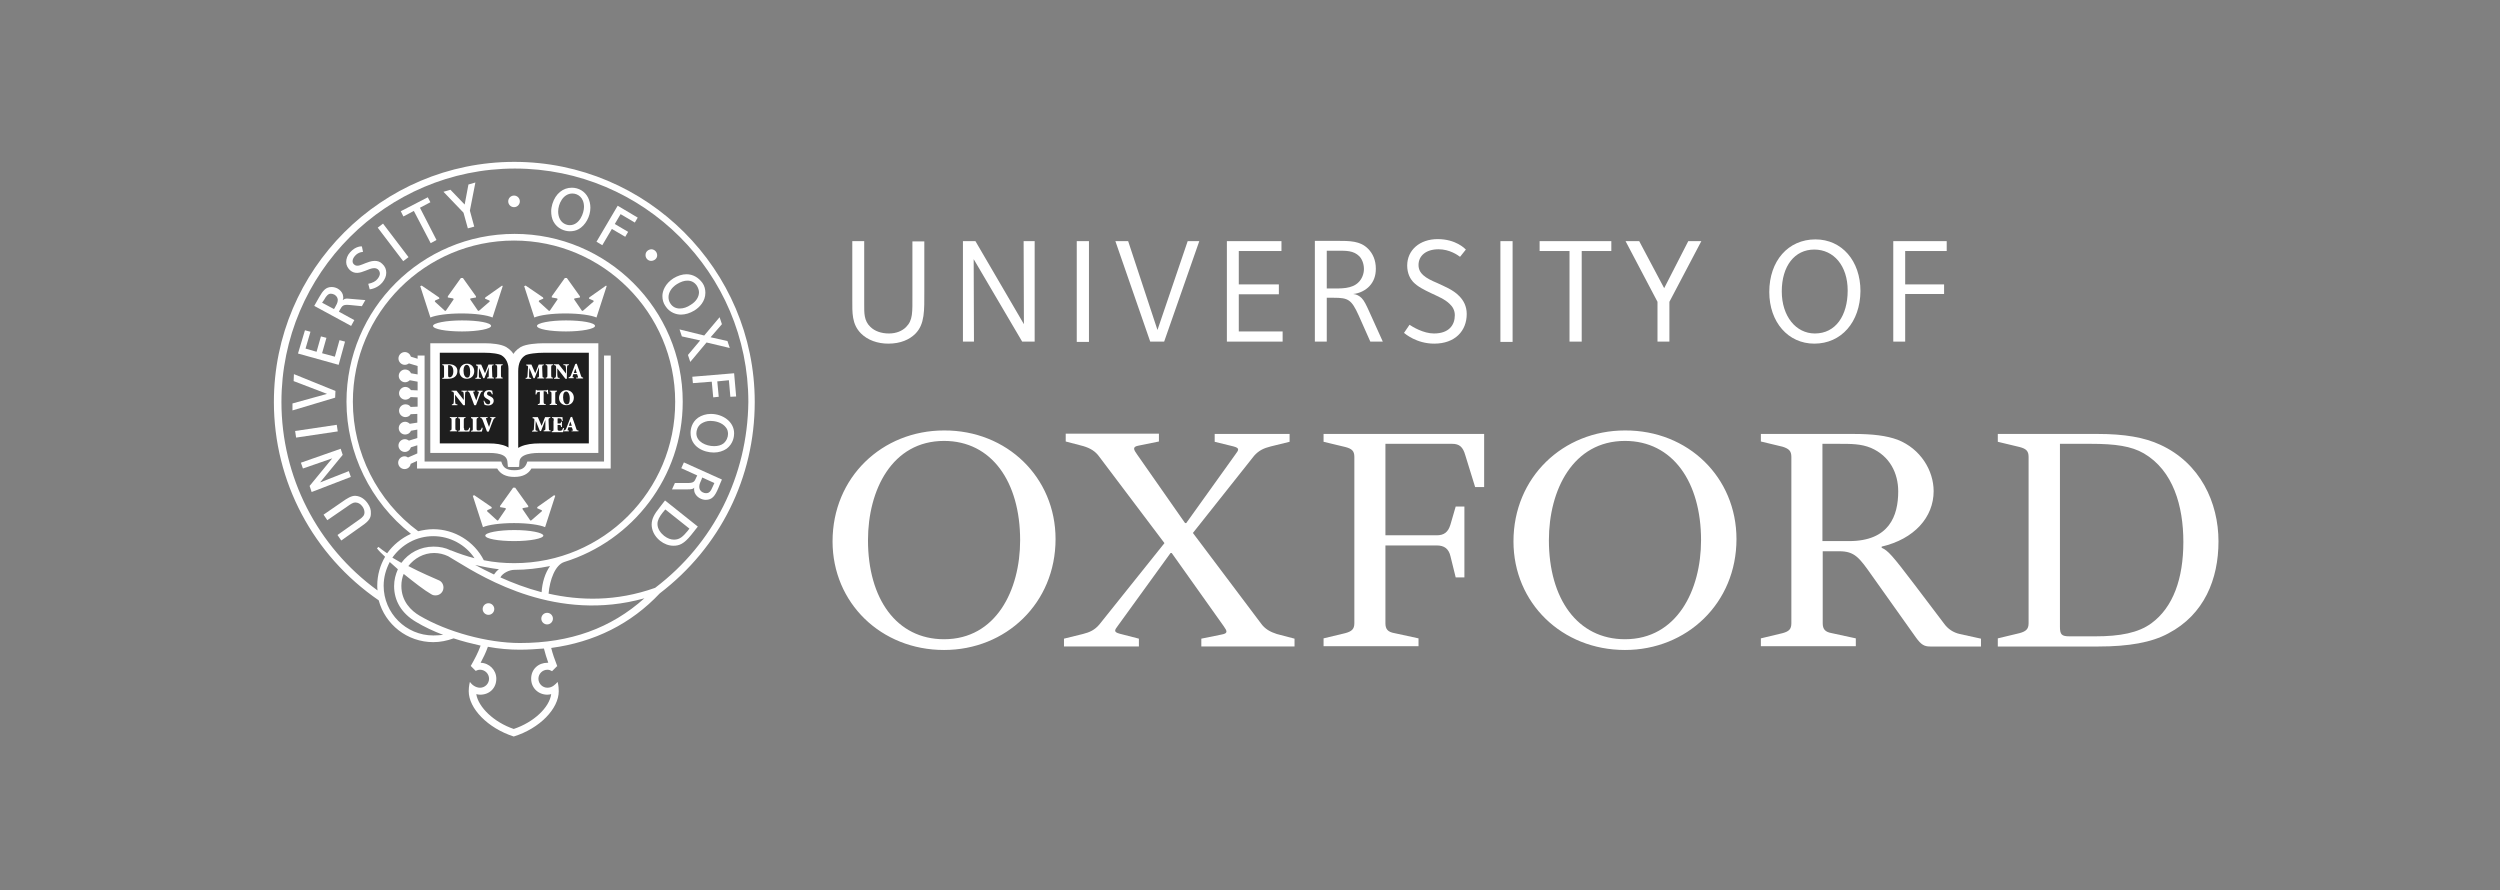<svg width="278" height="99" viewBox="0 0 278 99" fill="none" xmlns="http://www.w3.org/2000/svg">
<rect x="0" y="0" width="278" height="99" fill="#808080" stroke="none"/>
<path d="M57.095 41.28C57.095 40.279 56.772 39.505 56.03 39.052C55.578 38.794 54.674 38.697 53.899 38.697H48.377V49.837H54.383C55.771 49.837 56.869 50.16 56.966 51.387H57.095V41.28Z" fill="#1E1E1E"/>
<path d="M57.095 41.28C57.095 40.279 56.772 39.505 56.03 39.052C55.578 38.794 54.674 38.697 53.899 38.697H48.377V49.837H54.383C55.771 49.837 56.869 50.16 56.966 51.387H57.095V41.28Z" stroke="white" stroke-width="1.057" stroke-miterlimit="3.864"/>
<path d="M57.095 41.28C57.095 40.279 57.418 39.504 58.16 39.052C58.612 38.794 59.71 38.697 60.453 38.697H66.007V49.837H59.968C58.58 49.837 57.288 50.16 57.224 51.387H57.095V41.28Z" fill="#1E1E1E"/>
<path d="M57.095 41.28C57.095 40.279 57.418 39.504 58.16 39.052C58.612 38.794 59.71 38.697 60.453 38.697H66.007V49.837H59.968C58.58 49.837 57.288 50.16 57.224 51.387H57.095V41.28Z" stroke="white" stroke-width="1.057" stroke-miterlimit="3.864"/>
<path d="M67.169 39.537V51.322H58.644L58.547 51.581C58.386 51.936 58.128 52.291 57.191 52.291C56.255 52.291 55.997 51.936 55.835 51.581L55.738 51.322H47.214V39.537H46.439V39.892L45.696 39.666C45.599 39.375 45.341 39.149 45.018 39.149C44.631 39.149 44.308 39.472 44.308 39.86C44.308 40.247 44.631 40.57 45.018 40.57C45.18 40.57 45.341 40.506 45.47 40.409L46.439 40.699V41.636L45.696 41.507C45.599 41.248 45.341 41.087 45.051 41.087C44.663 41.087 44.34 41.41 44.34 41.797C44.34 42.185 44.663 42.508 45.051 42.508C45.244 42.508 45.438 42.411 45.567 42.281L46.439 42.443V43.412L45.696 43.379C45.567 43.185 45.341 43.024 45.083 43.024C44.695 43.024 44.373 43.347 44.373 43.734C44.373 44.122 44.695 44.445 45.083 44.445C45.309 44.445 45.535 44.316 45.664 44.154L46.439 44.187V45.22L45.664 45.252C45.535 45.058 45.341 44.961 45.083 44.961C44.695 44.961 44.373 45.284 44.373 45.672C44.373 46.059 44.695 46.382 45.083 46.382C45.341 46.382 45.567 46.253 45.664 46.059L46.407 46.027V46.996L45.567 47.125C45.438 46.996 45.244 46.899 45.051 46.899C44.663 46.899 44.34 47.222 44.34 47.609C44.34 47.997 44.663 48.319 45.051 48.319C45.341 48.319 45.599 48.158 45.696 47.9L46.407 47.771V48.707L45.47 48.998C45.341 48.901 45.18 48.836 45.018 48.836C44.631 48.836 44.308 49.159 44.308 49.547C44.308 49.934 44.631 50.257 45.018 50.257C45.341 50.257 45.599 50.031 45.696 49.74L46.407 49.514V50.418L45.373 50.87C45.277 50.806 45.147 50.741 44.986 50.741C44.599 50.741 44.276 51.064 44.276 51.452C44.276 51.839 44.599 52.162 44.986 52.162C45.341 52.162 45.632 51.904 45.664 51.581L46.374 51.258V52.097H55.286C55.641 52.711 56.255 53.034 57.191 53.034C58.128 53.034 58.741 52.711 59.096 52.097H67.911V39.537H67.169Z" fill="white"/>
<path d="M51.38 35.63C49.604 35.63 48.151 35.92 48.151 36.243C48.151 36.599 49.604 36.857 51.38 36.857C53.156 36.857 54.609 36.566 54.609 36.243C54.609 35.888 53.188 35.63 51.38 35.63Z" fill="white"/>
<path d="M55.836 31.755L53.963 33.079L53.93 33.208L54.383 33.402C54.479 33.434 54.479 33.531 54.415 33.563L53.252 34.564H53.156L52.316 33.337C52.251 33.273 52.284 33.176 52.381 33.176L52.929 33.079V32.95L51.477 30.916H51.25L49.797 32.95V33.079L50.346 33.176C50.443 33.208 50.475 33.273 50.411 33.337L49.571 34.564H49.474L48.377 33.563C48.344 33.531 48.344 33.466 48.409 33.402L48.861 33.208L48.829 33.079L46.891 31.755L46.73 31.82L47.86 35.307C48.441 35.048 49.765 34.855 51.315 34.855C52.865 34.855 54.189 35.048 54.77 35.307L55.9 31.82L55.836 31.755Z" fill="white"/>
<path d="M57.192 58.942C55.416 58.942 53.963 59.233 53.963 59.556C53.963 59.911 55.416 60.169 57.192 60.169C58.968 60.169 60.421 59.879 60.421 59.556C60.389 59.233 58.968 58.942 57.192 58.942Z" fill="white"/>
<path d="M61.615 55.068L59.742 56.392V56.521L60.194 56.715C60.291 56.747 60.291 56.844 60.227 56.876L59.064 57.877H58.968L58.128 56.65C58.063 56.585 58.096 56.489 58.193 56.489L58.742 56.392V56.263L57.288 54.228H57.062L55.609 56.263V56.392L56.158 56.489C56.255 56.521 56.288 56.585 56.223 56.65L55.383 57.877H55.287L54.189 56.876C54.156 56.844 54.156 56.747 54.221 56.715L54.673 56.521V56.392L52.736 55.068L52.574 55.132L53.704 58.62C54.286 58.361 55.609 58.167 57.159 58.167C58.709 58.167 60.033 58.361 60.614 58.62L61.744 55.132L61.615 55.068Z" fill="white"/>
<path d="M62.939 35.63C61.163 35.63 59.71 35.92 59.71 36.243C59.71 36.599 61.163 36.857 62.939 36.857C64.715 36.857 66.168 36.566 66.168 36.243C66.168 35.888 64.715 35.63 62.939 35.63Z" fill="white"/>
<path d="M67.395 31.755L65.522 33.079L65.49 33.208L65.942 33.402C66.039 33.434 66.039 33.531 65.974 33.563L64.812 34.564H64.715L63.875 33.337C63.811 33.273 63.843 33.176 63.94 33.176L64.489 33.079V32.95L63.036 30.916H62.81L61.357 32.95V33.079L61.906 33.176C62.003 33.208 62.035 33.273 61.97 33.337L61.131 34.564H61.034L59.936 33.563C59.904 33.531 59.904 33.466 59.968 33.402L60.42 33.208L60.388 33.079L58.451 31.755L58.289 31.82L59.419 35.307C60.001 35.048 61.325 34.855 62.874 34.855C64.424 34.855 65.748 35.048 66.329 35.307L67.46 31.82L67.395 31.755Z" fill="white"/>
<path d="M49.926 40.505C50.217 40.505 50.475 40.57 50.637 40.731C50.766 40.828 50.863 41.022 50.863 41.248C50.863 41.861 50.411 42.12 49.83 42.12H49.184V42.023C49.378 42.023 49.378 41.991 49.378 41.732V40.893C49.378 40.635 49.345 40.602 49.184 40.602V40.505H49.926ZM49.83 41.7C49.83 41.926 49.894 41.958 49.991 41.958C50.217 41.958 50.411 41.732 50.411 41.28C50.411 40.764 50.153 40.602 49.926 40.602C49.862 40.602 49.83 40.602 49.83 40.635C49.83 40.635 49.83 40.699 49.83 40.764V41.7Z" fill="white"/>
<path d="M52.736 41.28C52.736 41.797 52.381 42.12 51.896 42.12C51.412 42.12 51.089 41.765 51.089 41.313C51.089 40.925 51.347 40.441 51.929 40.441C52.381 40.441 52.736 40.796 52.736 41.28ZM51.541 41.216C51.541 41.668 51.703 41.991 51.961 41.991C52.187 41.991 52.284 41.797 52.284 41.345C52.284 40.861 52.122 40.57 51.896 40.57C51.703 40.57 51.541 40.796 51.541 41.216Z" fill="white"/>
<path d="M54.899 40.505V40.602C54.705 40.635 54.705 40.635 54.705 40.893L54.737 41.7C54.737 41.958 54.737 41.991 54.931 41.991V42.087H54.156V41.991C54.35 41.958 54.35 41.958 54.35 41.7V40.828L53.865 42.055H53.736L53.284 40.925L53.252 41.474C53.252 41.7 53.252 41.797 53.252 41.894C53.252 41.991 53.316 42.023 53.478 42.023V42.12H52.864V42.023C52.994 42.023 53.026 41.991 53.058 41.894C53.058 41.829 53.09 41.7 53.09 41.474L53.123 40.99C53.155 40.667 53.123 40.667 52.929 40.635V40.538H53.51L53.93 41.506L54.318 40.538H54.899V40.505Z" fill="white"/>
<path d="M55.706 41.7C55.706 41.958 55.739 41.991 55.9 41.991V42.087H55.093V41.991C55.254 41.991 55.287 41.958 55.287 41.7V40.893C55.287 40.635 55.254 40.602 55.093 40.602V40.505H55.9V40.602C55.739 40.602 55.706 40.635 55.706 40.893V41.7Z" fill="white"/>
<path d="M51.735 45.058H51.509L50.605 43.896V44.348C50.605 44.606 50.605 44.735 50.637 44.832C50.637 44.929 50.702 44.961 50.863 44.961V45.058H50.249V44.961C50.346 44.961 50.411 44.929 50.443 44.832C50.443 44.767 50.475 44.606 50.475 44.348V43.896C50.475 43.702 50.475 43.67 50.411 43.605C50.379 43.541 50.314 43.541 50.217 43.541V43.444H50.766L51.573 44.477V44.154C51.573 43.896 51.573 43.767 51.541 43.67C51.541 43.573 51.476 43.541 51.315 43.541V43.444H51.928V43.541C51.799 43.541 51.735 43.573 51.735 43.67C51.735 43.734 51.703 43.896 51.703 44.154V45.058H51.735Z" fill="white"/>
<path d="M52.736 45.058C52.575 44.606 52.349 44.025 52.252 43.767C52.155 43.573 52.123 43.541 51.993 43.541V43.444H52.801V43.541H52.704C52.607 43.541 52.607 43.573 52.639 43.67C52.672 43.799 52.865 44.283 52.962 44.541C53.027 44.348 53.188 43.863 53.22 43.734C53.285 43.573 53.253 43.573 53.156 43.541H53.091V43.444H53.672V43.541C53.543 43.573 53.511 43.573 53.414 43.799C53.414 43.831 53.091 44.574 52.93 45.058H52.736Z" fill="white"/>
<path d="M53.834 44.541C53.898 44.671 54.027 44.961 54.286 44.961C54.415 44.961 54.512 44.864 54.512 44.703C54.512 44.574 54.415 44.477 54.253 44.412L54.221 44.38C54.027 44.283 53.801 44.154 53.801 43.896C53.801 43.605 53.995 43.379 54.383 43.379C54.447 43.379 54.544 43.379 54.608 43.411C54.673 43.411 54.705 43.444 54.738 43.444C54.738 43.541 54.77 43.67 54.802 43.831L54.705 43.864C54.641 43.702 54.576 43.541 54.383 43.541C54.253 43.541 54.156 43.638 54.156 43.767C54.156 43.896 54.253 43.96 54.415 44.025L54.479 44.057C54.705 44.154 54.899 44.283 54.899 44.574C54.899 44.864 54.641 45.09 54.286 45.09C54.189 45.09 54.092 45.058 54.027 45.058C53.963 45.026 53.898 45.026 53.866 44.994C53.834 44.864 53.801 44.735 53.769 44.574L53.834 44.541Z" fill="white"/>
<path d="M50.637 47.577C50.637 47.835 50.669 47.868 50.831 47.868V47.965H50.024V47.868C50.185 47.868 50.217 47.835 50.217 47.577V46.77C50.217 46.511 50.185 46.479 50.024 46.479V46.382H50.831V46.479C50.669 46.479 50.637 46.511 50.637 46.77V47.577Z" fill="white"/>
<path d="M51.606 47.609C51.606 47.739 51.606 47.803 51.671 47.835C51.703 47.868 51.767 47.868 51.832 47.868C51.897 47.868 52.026 47.868 52.058 47.803C52.09 47.771 52.155 47.706 52.187 47.545L52.284 47.577C52.284 47.674 52.219 47.932 52.187 47.997H50.96V47.9C51.154 47.9 51.154 47.868 51.154 47.609V46.802C51.154 46.544 51.122 46.511 50.96 46.511V46.382H51.767V46.479C51.606 46.479 51.574 46.511 51.574 46.77V47.609H51.606Z" fill="white"/>
<path d="M52.994 47.609C52.994 47.739 52.994 47.803 53.058 47.835C53.09 47.868 53.155 47.868 53.22 47.868C53.284 47.868 53.413 47.868 53.446 47.803C53.478 47.771 53.542 47.706 53.575 47.545L53.672 47.577C53.672 47.674 53.607 47.932 53.575 47.997H52.38V47.9C52.574 47.9 52.574 47.868 52.574 47.609V46.802C52.574 46.544 52.542 46.511 52.38 46.511V46.382H53.187V46.479C53.026 46.479 52.994 46.511 52.994 46.77V47.609Z" fill="white"/>
<path d="M54.156 47.997C53.995 47.545 53.769 46.964 53.672 46.705C53.575 46.511 53.542 46.479 53.413 46.479V46.382H54.221V46.479H54.124C54.027 46.479 54.027 46.511 54.059 46.608C54.091 46.737 54.285 47.222 54.382 47.48C54.447 47.286 54.608 46.802 54.64 46.673C54.705 46.511 54.673 46.511 54.576 46.479H54.511V46.382H55.092V46.479C54.963 46.511 54.931 46.511 54.834 46.737C54.834 46.77 54.511 47.512 54.35 47.997H54.156Z" fill="white"/>
<path d="M60.485 40.505V40.602C60.291 40.635 60.291 40.635 60.291 40.893L60.323 41.7C60.323 41.958 60.323 41.991 60.517 41.991V42.087H59.742V41.991C59.936 41.958 59.936 41.958 59.936 41.7V40.828L59.451 42.055H59.322L58.87 40.925L58.838 41.474C58.838 41.7 58.838 41.797 58.838 41.894C58.838 41.991 58.903 42.023 59.064 42.023V42.12H58.45V42.023C58.58 42.023 58.612 41.991 58.644 41.894C58.644 41.829 58.676 41.7 58.676 41.474L58.709 40.99C58.741 40.667 58.709 40.667 58.515 40.635V40.538H59.096L59.516 41.506L59.903 40.538H60.485V40.505Z" fill="white"/>
<path d="M61.292 41.7C61.292 41.958 61.325 41.991 61.486 41.991V42.087H60.679V41.991C60.84 41.991 60.873 41.958 60.873 41.7V40.893C60.873 40.635 60.84 40.602 60.679 40.602V40.505H61.486V40.602C61.325 40.602 61.292 40.635 61.292 40.893V41.7Z" fill="white"/>
<path d="M63.101 42.12H62.875L61.971 40.957V41.41C61.971 41.668 61.971 41.797 62.003 41.894C62.003 41.991 62.068 42.023 62.229 42.023V42.12H61.615V42.023C61.712 42.023 61.777 41.991 61.809 41.894C61.809 41.829 61.842 41.7 61.842 41.41V40.957C61.842 40.764 61.842 40.731 61.777 40.667C61.745 40.602 61.68 40.602 61.583 40.602V40.505H62.132L62.939 41.539V41.216C62.939 40.957 62.939 40.828 62.907 40.731C62.907 40.635 62.843 40.602 62.649 40.602V40.505H63.262V40.602C63.133 40.602 63.069 40.635 63.069 40.731C63.069 40.796 63.036 40.957 63.036 41.216V42.12H63.101Z" fill="white"/>
<path d="M64.134 41.991H64.198C64.295 41.991 64.295 41.959 64.263 41.862L64.166 41.603H63.746L63.682 41.829C63.649 41.926 63.649 41.959 63.746 41.959H63.811V42.055H63.23V41.959C63.359 41.926 63.391 41.926 63.488 41.733L63.972 40.473L64.134 40.441L64.295 40.893C64.392 41.184 64.521 41.474 64.586 41.733C64.65 41.959 64.715 41.959 64.844 41.991V42.088H64.069V41.991H64.134ZM63.811 41.474H64.134L63.972 40.99L63.811 41.474Z" fill="white"/>
<path d="M60.453 44.638C60.453 44.897 60.486 44.929 60.679 44.929V45.026H59.807V44.929C60.001 44.929 60.033 44.897 60.033 44.638V43.573H60.001C59.84 43.573 59.775 43.605 59.743 43.637C59.711 43.67 59.678 43.734 59.646 43.863H59.549C59.549 43.67 59.581 43.476 59.581 43.347H59.646C59.678 43.411 59.711 43.411 59.775 43.411H60.744C60.808 43.411 60.808 43.411 60.873 43.347H60.938C60.938 43.444 60.938 43.67 60.97 43.831H60.873C60.841 43.67 60.808 43.605 60.776 43.573C60.744 43.54 60.647 43.508 60.55 43.508H60.453V44.638Z" fill="white"/>
<path d="M61.744 44.638C61.744 44.897 61.777 44.929 61.938 44.929V45.026H61.131V44.929C61.292 44.929 61.325 44.897 61.325 44.638V43.831C61.325 43.573 61.292 43.541 61.131 43.541V43.444H61.938V43.541C61.777 43.541 61.744 43.573 61.744 43.831V44.638Z" fill="white"/>
<path d="M63.811 44.219C63.811 44.735 63.456 45.058 62.971 45.058C62.487 45.058 62.164 44.703 62.164 44.251C62.164 43.864 62.422 43.379 63.004 43.379C63.456 43.411 63.811 43.734 63.811 44.219ZM62.616 44.186C62.616 44.638 62.778 44.961 63.036 44.961C63.262 44.961 63.359 44.768 63.359 44.316C63.359 43.831 63.165 43.541 62.971 43.541C62.745 43.541 62.616 43.734 62.616 44.186Z" fill="white"/>
<path d="M61.196 46.382V46.479C61.002 46.511 61.002 46.511 61.002 46.77L61.034 47.577C61.034 47.835 61.034 47.867 61.228 47.867V47.964H60.453V47.867C60.647 47.835 60.647 47.835 60.647 47.577V46.705L60.162 47.932H60.033L59.581 46.802L59.549 47.351C59.549 47.577 59.549 47.674 59.549 47.77C59.549 47.867 59.613 47.9 59.775 47.9V47.996H59.161V47.9C59.29 47.9 59.323 47.867 59.355 47.77C59.355 47.706 59.387 47.577 59.387 47.351L59.42 46.866C59.452 46.544 59.42 46.544 59.226 46.511V46.382H59.807L60.227 47.351L60.614 46.382H61.196Z" fill="white"/>
<path d="M61.583 46.77C61.583 46.511 61.551 46.479 61.389 46.479V46.382H62.552C62.552 46.414 62.552 46.608 62.584 46.802H62.487C62.455 46.673 62.422 46.608 62.39 46.576C62.358 46.544 62.261 46.511 62.132 46.511H62.099C62.003 46.511 62.003 46.511 62.003 46.608V47.092H62.132C62.358 47.092 62.358 47.092 62.39 46.899H62.487V47.48H62.39C62.358 47.254 62.358 47.254 62.132 47.254H62.003V47.641C62.003 47.77 62.003 47.835 62.067 47.867C62.099 47.9 62.164 47.9 62.229 47.9C62.325 47.9 62.422 47.9 62.487 47.835C62.519 47.803 62.584 47.706 62.616 47.577L62.713 47.609C62.713 47.738 62.648 47.996 62.616 48.061H61.357V47.964C61.551 47.932 61.551 47.932 61.551 47.674V46.77H61.583Z" fill="white"/>
<path d="M63.553 47.9H63.617C63.714 47.9 63.714 47.867 63.682 47.77L63.585 47.512H63.197L63.133 47.738C63.1 47.835 63.1 47.867 63.197 47.867H63.262V47.964H62.713V47.867C62.842 47.835 62.874 47.835 62.971 47.641L63.456 46.382L63.617 46.35L63.779 46.802C63.876 47.092 64.005 47.383 64.069 47.641C64.134 47.867 64.198 47.867 64.328 47.867V47.964H63.553V47.9ZM63.262 47.351H63.585L63.423 46.866L63.262 47.351Z" fill="white"/>
<path d="M54.964 67.725C54.964 68.08 54.673 68.371 54.318 68.371C53.963 68.371 53.672 68.08 53.672 67.725C53.672 67.37 53.963 67.079 54.318 67.079C54.673 67.079 54.964 67.37 54.964 67.725Z" fill="white"/>
<path d="M61.486 68.791C61.486 69.146 61.195 69.436 60.84 69.436C60.485 69.436 60.194 69.146 60.194 68.791C60.194 68.435 60.485 68.145 60.84 68.145C61.195 68.145 61.486 68.435 61.486 68.791Z" fill="white"/>
<path d="M57.806 22.391C57.806 22.747 57.515 23.037 57.16 23.037C56.804 23.037 56.514 22.747 56.514 22.391C56.514 22.036 56.804 21.746 57.16 21.746C57.515 21.746 57.806 22.036 57.806 22.391Z" fill="white"/>
<path d="M73.078 28.397C73.078 28.752 72.755 29.01 72.399 29.01C72.044 29.01 71.754 28.687 71.786 28.332C71.786 27.977 72.109 27.719 72.464 27.719C72.819 27.751 73.078 28.042 73.078 28.397Z" fill="white"/>
<path d="M40.886 55.972C41.144 56.327 41.273 56.715 41.241 57.102C41.241 57.554 41.079 57.909 40.272 58.458L37.947 60.105L37.528 59.491C37.528 59.491 39.917 57.812 39.949 57.78C40.369 57.489 40.53 57.296 40.53 56.973C40.53 56.779 40.466 56.553 40.304 56.327C40.078 56.004 39.788 55.875 39.497 55.875C39.271 55.875 39.013 56.036 38.561 56.359L36.397 57.845L35.978 57.231L38.044 55.81C38.625 55.391 39.077 55.132 39.497 55.132C40.143 55.165 40.595 55.552 40.886 55.972Z" fill="white"/>
<path d="M33.459 51.452L37.883 49.902L38.109 50.58L35.59 53.647L38.787 52.388L39.013 53.034L34.654 54.713L34.428 54.035L36.946 50.967L33.685 52.097L33.459 51.452Z" fill="white"/>
<path d="M37.449 47.238L32.818 47.926L32.927 48.66L37.558 47.973L37.449 47.238Z" fill="white"/>
<path d="M32.652 42.378L32.684 41.603L37.302 43.476L37.269 44.219L32.523 45.639V44.864L36.365 43.799L32.652 42.378Z" fill="white"/>
<path d="M36.882 31.916C36.236 31.916 35.913 32.304 35.493 33.047L34.944 34.015L39.045 36.243L39.4 35.597L37.689 34.661L37.786 34.467C38.077 33.951 38.173 33.854 38.916 33.918L40.24 34.048L40.627 33.37L39.078 33.24C38.755 33.208 38.529 33.176 38.335 33.24C38.27 33.273 38.206 33.305 38.109 33.37C38.141 33.273 38.173 33.208 38.173 33.111C38.173 32.982 38.141 32.853 38.109 32.724C38.012 32.465 37.818 32.239 37.528 32.078C37.334 31.981 37.108 31.916 36.882 31.916ZM36.042 33.337C36.301 32.853 36.527 32.659 36.785 32.659C36.882 32.659 37.043 32.691 37.172 32.756C37.334 32.853 37.495 33.014 37.528 33.176C37.56 33.24 37.56 33.305 37.56 33.37C37.56 33.66 37.398 33.918 37.237 34.209L37.14 34.37L35.816 33.66L36.042 33.337Z" fill="white"/>
<path d="M42.593 24.866L42.002 25.315L44.836 29.043L45.427 28.593L42.593 24.866Z" fill="white"/>
<path d="M44.567 23.489L47.569 21.939L47.86 22.488L46.698 23.102L48.538 26.686L47.892 27.041L46.02 23.457L44.857 24.07L44.567 23.489Z" fill="white"/>
<path d="M52.09 20.518L52.864 20.293L52.251 23.424L52.735 25.2L52.025 25.394L51.541 23.651L49.313 21.326L50.088 21.1L51.67 22.746L52.09 20.518Z" fill="white"/>
<path d="M66.329 26.88L68.687 22.876L70.915 24.2L70.592 24.748L69.01 23.812L68.364 24.91L69.849 25.782L69.526 26.331L68.041 25.459L66.975 27.267L66.329 26.88Z" fill="white"/>
<path d="M78.308 37.309L80.02 35.275L80.278 36.05L79.019 37.503L80.891 37.922L81.15 38.697L78.567 38.084L76.758 40.247L76.5 39.472L77.856 37.858L75.822 37.406L75.564 36.631L78.308 37.309Z" fill="white"/>
<path d="M76.985 41.894L81.634 41.506L81.86 44.09L81.215 44.122L81.053 42.281L79.762 42.41L79.923 44.122L79.31 44.186L79.148 42.443L77.049 42.604L76.985 41.894Z" fill="white"/>
<path d="M79.051 46.027C78.502 46.027 78.018 46.188 77.63 46.447C76.92 46.963 76.791 47.706 76.791 48.126C76.791 49.708 78.276 50.321 79.374 50.321C79.923 50.321 80.407 50.16 80.795 49.901C81.57 49.32 81.634 48.481 81.634 48.19C81.634 46.866 80.343 46.027 79.051 46.027ZM79.406 49.611C78.502 49.611 77.437 49.127 77.437 48.19C77.437 47.867 77.566 47.415 77.953 47.125C78.244 46.931 78.599 46.802 78.987 46.802C79.439 46.802 80.278 46.931 80.73 47.544C80.892 47.738 80.956 47.996 80.956 48.255C80.956 48.61 80.795 49.03 80.44 49.32C80.181 49.514 79.826 49.611 79.406 49.611Z" fill="white"/>
<path d="M76.339 30.496C75.855 30.496 75.371 30.657 74.886 30.948C73.982 31.529 73.659 32.336 73.659 32.917C73.659 33.305 73.756 33.693 73.982 34.015C74.467 34.79 75.242 34.984 75.726 34.984C76.21 34.984 76.727 34.823 77.211 34.532C77.792 34.177 78.438 33.499 78.438 32.562C78.438 32.175 78.341 31.787 78.115 31.465C77.663 30.851 77.05 30.496 76.339 30.496ZM75.597 34.306C75.177 34.306 74.79 34.145 74.531 33.725C74.402 33.531 74.338 33.273 74.338 33.047C74.338 32.53 74.66 31.981 75.274 31.594C75.694 31.335 76.081 31.206 76.436 31.206C76.888 31.206 77.243 31.4 77.502 31.787C77.631 32.013 77.728 32.272 77.728 32.498C77.728 33.014 77.405 33.531 76.824 33.886C76.404 34.177 75.984 34.306 75.597 34.306Z" fill="white"/>
<path d="M63.585 20.873C62.616 20.873 61.777 21.519 61.422 22.682C61.357 22.94 61.292 23.198 61.292 23.457C61.292 23.909 61.357 24.296 61.551 24.651C61.97 25.426 62.778 25.717 63.359 25.717C63.714 25.717 64.037 25.652 64.328 25.491C65.102 25.071 65.651 24.07 65.651 23.102C65.651 22.682 65.554 22.294 65.393 21.971C65.038 21.261 64.328 20.873 63.585 20.873ZM63.359 25.039C63.036 25.039 62.519 24.877 62.261 24.361C62.132 24.135 62.067 23.812 62.067 23.521C62.067 22.682 62.616 21.519 63.649 21.519C64.231 21.519 64.941 21.939 64.941 23.005C64.941 23.683 64.457 25.039 63.359 25.039Z" fill="white"/>
<path d="M37.753 37.825L38.367 37.987L37.657 40.57L33.136 39.311L33.911 36.727L34.524 36.889L33.975 38.762L35.203 39.117L35.687 37.406L36.3 37.567L35.816 39.278L37.237 39.666L37.753 37.825Z" fill="white"/>
<path d="M38.916 28.074C39.562 27.331 40.24 27.396 40.24 27.396L40.369 28.009C40.369 28.009 39.852 28.009 39.465 28.462C39.304 28.655 39.207 28.849 39.207 29.043C39.207 29.204 39.271 29.333 39.4 29.43C39.723 29.721 40.272 29.398 40.627 29.269C40.886 29.172 41.273 29.01 41.661 29.01C41.951 29.01 42.242 29.075 42.5 29.333C42.823 29.624 42.952 29.947 42.952 30.334C42.952 30.722 42.791 31.077 42.5 31.432C41.919 32.11 41.112 32.175 41.112 32.175L40.95 31.561C41.435 31.464 41.79 31.271 41.984 31.012C42.145 30.819 42.242 30.593 42.242 30.431C42.242 30.27 42.177 30.076 42.016 29.947C41.887 29.85 41.758 29.818 41.596 29.818C41.306 29.818 40.95 29.979 40.627 30.108C40.046 30.334 39.465 30.528 38.916 30.044C38.658 29.785 38.496 29.495 38.496 29.14C38.496 28.784 38.626 28.397 38.916 28.074Z" fill="white"/>
<path d="M75.758 52.065L77.534 52.872L77.437 53.066C77.211 53.615 77.114 53.712 76.372 53.712H75.048L74.725 54.422H76.275C76.598 54.422 76.824 54.422 77.017 54.358C77.082 54.325 77.147 54.293 77.211 54.228C77.211 54.261 77.179 54.293 77.179 54.358C77.179 54.519 77.211 54.713 77.276 54.842C77.502 55.326 78.051 55.584 78.47 55.584C79.213 55.584 79.504 55.132 79.859 54.325C79.859 54.293 80.279 53.324 80.279 53.324L76.049 51.419L75.758 52.065ZM78.503 54.842C78.277 54.842 77.921 54.713 77.792 54.358C77.76 54.261 77.76 54.164 77.76 54.099C77.76 53.841 77.889 53.583 78.018 53.292L78.083 53.098L79.439 53.712L79.278 54.067C79.019 54.68 78.858 54.842 78.503 54.842Z" fill="white"/>
<path d="M73.304 56.489C72.82 57.102 72.464 57.651 72.464 58.329C72.464 58.91 72.723 59.588 73.401 60.137C73.853 60.492 74.369 60.686 74.886 60.686C75.532 60.686 76.048 60.492 76.856 59.492L77.598 58.555L73.95 55.649L73.304 56.489ZM74.951 60.008C74.595 60.008 74.24 59.879 73.853 59.588C73.498 59.298 73.11 58.846 73.11 58.265C73.11 57.845 73.336 57.457 73.659 57.038L73.982 56.65L76.662 58.781L76.468 59.039C75.952 59.653 75.596 60.008 74.951 60.008Z" fill="white"/>
<path d="M83.927 44.703C83.927 29.979 71.915 18 57.192 18C42.435 18 30.456 29.979 30.456 44.703C30.456 53.55 34.815 61.752 42.113 66.756C42.823 69.436 45.277 71.406 48.183 71.406C48.958 71.406 49.733 71.245 50.443 70.986C51.412 71.309 52.445 71.567 53.446 71.793C53.156 72.601 52.736 73.376 52.348 74.054C52.348 74.054 52.348 74.054 52.381 74.054H52.348L52.897 74.603C53.026 74.538 53.188 74.474 53.382 74.474C53.93 74.474 54.383 74.926 54.383 75.475C54.383 76.023 53.93 76.475 53.382 76.475C52.897 76.475 52.477 76.153 52.251 75.83C52.251 75.83 52.122 76.282 52.122 76.863C52.122 78.768 54.221 80.964 57.127 81.9C60.033 80.996 62.132 78.8 62.132 76.863C62.132 76.217 62.003 75.83 62.003 75.83C61.777 76.088 61.422 76.475 60.873 76.475C60.324 76.475 59.872 76.023 59.872 75.475C59.872 74.926 60.324 74.474 60.873 74.474C61.066 74.474 61.228 74.538 61.389 74.635L61.938 74.086H61.97C61.68 73.343 61.454 72.698 61.292 72.052C66.103 71.406 70.172 69.372 73.368 65.981C80.085 60.847 83.927 53.098 83.927 44.703ZM48.183 70.663C45.148 70.663 42.662 68.177 42.662 65.142C42.662 64.173 42.92 63.301 43.34 62.494C43.63 62.753 43.921 63.011 44.244 63.301C43.985 63.883 43.824 64.496 43.824 65.174C43.824 66.821 44.663 68.209 46.246 69.146C47.15 69.695 48.183 70.179 49.281 70.599C48.926 70.631 48.57 70.663 48.183 70.663ZM57.192 62.623C56.062 62.623 54.931 62.527 53.801 62.3C52.736 60.202 50.54 58.846 48.183 58.846C47.602 58.846 47.053 58.943 46.504 59.072C41.951 55.714 39.239 50.321 39.239 44.671C39.239 34.79 47.279 26.75 57.159 26.75C67.04 26.75 75.08 34.79 75.08 44.671C75.112 54.584 67.072 62.623 57.192 62.623ZM61.163 62.946C60.614 63.721 60.291 64.787 60.227 65.852C58.516 65.4 56.998 64.819 55.642 64.206C55.9 63.721 56.643 63.366 57.192 63.366C58.548 63.366 59.872 63.205 61.163 62.946ZM55.48 63.301C55.254 63.463 55.06 63.689 54.931 63.883C54.253 63.56 53.414 63.14 52.833 62.817C53.64 63.011 54.673 63.205 55.48 63.301ZM48.183 59.621C50.023 59.621 51.767 60.557 52.768 62.075C51.896 61.849 51.024 61.558 50.153 61.203H50.12C49.539 60.912 48.893 60.783 48.215 60.783C46.73 60.783 45.438 61.493 44.631 62.591C44.308 62.397 43.953 62.204 43.63 62.01C44.663 60.557 46.31 59.621 48.183 59.621ZM60.873 73.699C59.872 73.699 59.064 74.409 59.064 75.475C59.064 76.508 59.872 77.25 60.873 77.25C61.034 77.25 61.163 77.218 61.292 77.186C61.099 78.671 59.355 80.318 57.127 81.061C54.931 80.318 53.188 78.639 52.962 77.186C53.091 77.218 53.252 77.25 53.382 77.25C54.447 77.25 55.19 76.508 55.19 75.475C55.19 74.506 54.415 73.731 53.446 73.699C53.737 73.15 54.027 72.569 54.253 71.923C55.48 72.149 56.675 72.246 57.805 72.246C58.742 72.246 59.613 72.181 60.485 72.116C60.614 72.633 60.776 73.15 60.969 73.699C60.937 73.699 60.905 73.699 60.873 73.699ZM57.805 71.503C54.221 71.503 49.733 70.276 46.665 68.468C45.729 67.919 44.631 66.886 44.631 65.142C44.631 64.658 44.728 64.206 44.889 63.818C46.052 64.754 47.214 65.659 47.957 66.078C48.118 66.175 48.215 66.207 48.441 66.207C48.926 66.207 49.313 65.82 49.313 65.336C49.313 64.981 49.119 64.658 48.797 64.528C48.151 64.238 46.827 63.689 45.406 62.946C46.084 62.075 47.117 61.493 48.28 61.493C48.829 61.493 49.345 61.623 49.83 61.849L50.798 62.43C53.93 64.335 61.97 69.243 71.657 66.53C67.944 69.856 63.423 71.503 57.805 71.503ZM72.852 65.368C68.493 66.918 64.457 66.789 61.002 66.014C61.131 64.464 61.744 62.817 62.745 62.494C70.366 60.137 75.919 53.034 75.919 44.671C75.919 34.37 67.524 26.008 57.224 26.008C46.891 26.008 38.529 34.37 38.529 44.671C38.529 50.386 41.209 55.843 45.697 59.362C44.631 59.847 43.727 60.589 43.049 61.526C42.694 61.3 42.371 61.041 42.08 60.815L41.919 60.977C42.113 61.235 42.435 61.558 42.823 61.913C42.274 62.849 41.951 63.947 41.951 65.11C41.951 65.303 41.951 65.465 41.983 65.659C35.267 60.783 31.296 53.001 31.296 44.703C31.296 30.399 42.952 18.743 57.256 18.743C71.56 18.743 83.217 30.367 83.217 44.703C83.12 52.904 79.374 60.428 72.852 65.368Z" fill="white"/>
<path d="M117.378 59.943C117.378 67.079 111.857 72.278 104.979 72.278C97.973 72.278 92.58 67.047 92.58 60.202C92.58 53.066 98.102 47.867 104.979 47.867C111.986 47.835 117.378 53.098 117.378 59.943ZM113.439 60.073C113.439 53.583 110.275 49.03 104.979 49.03C99.2 49.03 96.52 54.487 96.52 60.073C96.52 66.563 99.684 71.083 104.979 71.083C110.759 71.083 113.439 65.626 113.439 60.073Z" fill="white"/>
<path d="M193.096 59.943C193.096 67.079 187.575 72.278 180.697 72.278C173.69 72.278 168.298 67.047 168.298 60.202C168.298 53.066 173.82 47.867 180.697 47.867C187.736 47.835 193.096 53.098 193.096 59.943ZM189.157 60.073C189.157 53.583 185.993 49.03 180.697 49.03C174.917 49.03 172.237 54.487 172.237 60.073C172.237 66.563 175.402 71.083 180.697 71.083C186.477 71.083 189.157 65.626 189.157 60.073Z" fill="white"/>
<path d="M202.686 60.169H205.625C210.081 60.169 211.082 57.36 211.082 54.648C211.082 52.614 210.145 50.709 208.046 49.805C206.949 49.353 205.883 49.353 204.43 49.353H202.654V60.169H202.686ZM208.143 63.98C206.755 62.01 206.238 61.3 204.527 61.3H202.686V69.307C202.686 69.953 202.945 70.276 203.687 70.405L206.367 70.986V71.858H195.809V70.986L198.231 70.405C198.941 70.211 199.199 69.953 199.199 69.307V50.806C199.199 50.16 198.941 49.902 198.231 49.676L195.809 49.094V48.255H206.109C208.272 48.255 209.79 48.449 211.017 48.901C213.568 49.902 215.021 52.323 215.021 54.616C215.021 57.522 212.857 59.944 209.241 60.783V60.912C209.951 61.235 210.371 61.687 212.922 65.045L216.151 69.307C216.603 69.953 217.216 70.341 217.927 70.502L220.284 71.019V71.891H214.633C213.988 71.891 213.632 71.697 213.051 70.889L208.143 63.98Z" fill="white"/>
<path d="M161.873 56.327H162.841V64.206H161.873L161.291 61.849C161.098 61.009 160.581 60.654 159.774 60.654H154.059V69.307C154.059 69.953 154.317 70.276 155.06 70.405L157.74 70.986V71.858H147.181V70.986L149.603 70.405C150.313 70.211 150.604 69.953 150.604 69.307V50.806C150.604 50.16 150.345 49.902 149.603 49.708L147.181 49.127V48.255H165.037V54.164H164.036L162.938 50.612C162.68 49.708 162.292 49.353 161.485 49.353H154.059V59.524H159.774C160.549 59.524 161.033 59.201 161.291 58.329L161.873 56.327Z" fill="white"/>
<path d="M222.156 71.858V70.986L224.578 70.405C225.288 70.211 225.579 69.953 225.579 69.307V50.806C225.579 50.16 225.321 49.902 224.578 49.708L222.156 49.127V48.255H233.264C236.267 48.255 238.462 48.642 240.206 49.45C244.662 51.484 246.696 55.875 246.696 60.202C246.696 64.399 245.114 68.339 241.11 70.438C239.269 71.438 236.719 71.891 233.361 71.891H222.156V71.858ZM229.066 49.353V69.695C229.066 70.567 229.26 70.76 230.132 70.76H233.005C235.75 70.76 237.784 70.373 239.237 69.307C241.659 67.531 242.789 64.335 242.789 60.266C242.789 56.263 241.659 52.323 238.398 50.418C237.009 49.611 235.233 49.353 232.489 49.353H229.066Z" fill="white"/>
<path d="M126.645 71.019V71.89H118.315V71.019L120.413 70.502C121.188 70.308 121.737 70.05 122.254 69.436L129.487 60.395L122.254 50.806C121.802 50.16 121.221 49.837 120.478 49.611L118.508 49.094V48.222H128.873V49.094L126.645 49.546C125.87 49.675 126.064 49.998 126.452 50.547L131.779 58.167H131.908L137.365 50.547C137.753 50.031 137.882 49.837 137.171 49.643L135.073 49.127V48.255H143.403V49.127L141.304 49.643C140.53 49.837 139.981 50.095 139.464 50.676L132.651 59.265L140.207 69.307C140.659 69.953 141.272 70.276 141.983 70.502L143.952 71.019V71.89H133.587V71.019L135.815 70.566C136.59 70.437 136.461 70.179 136.074 69.63L130.294 61.493H130.165L124.32 69.566C123.933 70.082 123.804 70.276 124.514 70.47L126.645 71.019Z" fill="white"/>
<path d="M101.783 37.115C101.137 37.761 100.136 38.213 98.78 38.213C97.586 38.213 96.488 37.825 95.745 37.083C94.712 36.05 94.776 34.758 94.776 33.37V26.815H96.1V33.886C96.1 34.79 96.068 35.662 96.778 36.34C97.263 36.825 98.005 37.083 98.845 37.083C99.684 37.083 100.33 36.792 100.75 36.373C101.525 35.598 101.46 34.758 101.46 32.756V26.847H102.784V32.433C102.784 34.5 102.849 36.05 101.783 37.115Z" fill="white"/>
<path d="M113.665 37.987L108.273 28.817L108.305 37.987H107.078V26.815H108.467L113.859 36.05L113.827 26.815H115.054V37.987H113.665Z" fill="white"/>
<path d="M121.092 26.815H119.735V38.019H121.092V26.815Z" fill="white"/>
<path d="M129.454 37.987H127.904L124.03 26.815H125.45L128.711 36.695L132.07 26.815H133.361L129.454 37.987Z" fill="white"/>
<path d="M136.429 37.987V26.815H142.499V27.913H137.753V31.626H142.209V32.724H137.753V36.857H142.628V37.987H136.429Z" fill="white"/>
<path d="M151.152 28.494C150.507 27.848 149.667 27.881 148.763 27.881H147.536V32.078H147.988C149.118 32.078 150.345 32.143 151.088 31.368C151.443 31.013 151.669 30.464 151.669 29.915C151.669 29.269 151.411 28.752 151.152 28.494ZM152.379 37.987L151.088 35.081C150.281 33.305 149.925 33.111 148.311 33.111H147.536V37.987H146.212V26.783H148.634C150.119 26.783 151.249 26.783 152.121 27.654C152.67 28.203 152.993 28.946 152.993 29.883C152.993 30.657 152.767 31.303 152.282 31.82C151.895 32.24 151.217 32.627 150.474 32.692C150.862 32.724 151.185 32.918 151.411 33.144C151.701 33.434 151.927 33.919 152.25 34.629L153.768 37.987H152.379Z" fill="white"/>
<path d="M168.201 26.815H166.845V38.019H168.201V26.815Z" fill="white"/>
<path d="M175.886 27.913V37.987H174.53V27.913H171.204V26.815H179.18V27.913H175.886Z" fill="white"/>
<path d="M185.637 33.563V37.987H184.314V33.563L180.762 26.815H182.279L185.056 32.046L187.736 26.815H189.189L185.637 33.563Z" fill="white"/>
<path d="M201.749 27.751C199.554 27.751 198.133 29.592 198.133 32.401C198.133 35.178 199.715 37.083 201.814 37.083C204.139 37.083 205.462 35.081 205.462 32.304C205.462 29.559 203.913 27.751 201.749 27.751ZM201.749 38.213C198.843 38.213 196.744 35.824 196.744 32.465C196.744 29.011 198.843 26.621 201.878 26.621C204.817 26.621 206.883 29.011 206.883 32.368C206.851 35.824 204.752 38.213 201.749 38.213Z" fill="white"/>
<path d="M211.856 27.913V31.626H216.183V32.691H211.856V37.987H210.532V26.815H216.474V27.913H211.856Z" fill="white"/>
<path d="M156.48 29.527C156.48 27.816 157.869 26.589 159.871 26.589C161.905 26.589 162.906 27.654 163.003 27.751L162.357 28.558C162.099 28.365 161.195 27.719 159.968 27.719C158.547 27.719 157.74 28.462 157.74 29.463C157.74 29.947 157.933 30.302 158.256 30.593C158.644 30.948 159.193 31.206 159.806 31.465C160.549 31.82 161.582 32.207 162.26 32.917C162.744 33.402 163.1 34.048 163.1 34.919C163.1 36.792 161.808 38.213 159.483 38.213C157.514 38.213 156.254 37.115 156.125 37.018L156.739 36.114C157.062 36.34 158.289 37.083 159.451 37.083C161.13 37.083 161.776 36.146 161.776 35.049C161.776 34.532 161.55 34.112 161.195 33.789C160.678 33.273 159.871 32.95 159.128 32.595C158.385 32.239 157.643 31.884 157.126 31.335C156.836 31.012 156.48 30.431 156.48 29.527Z" fill="white"/>
</svg>
